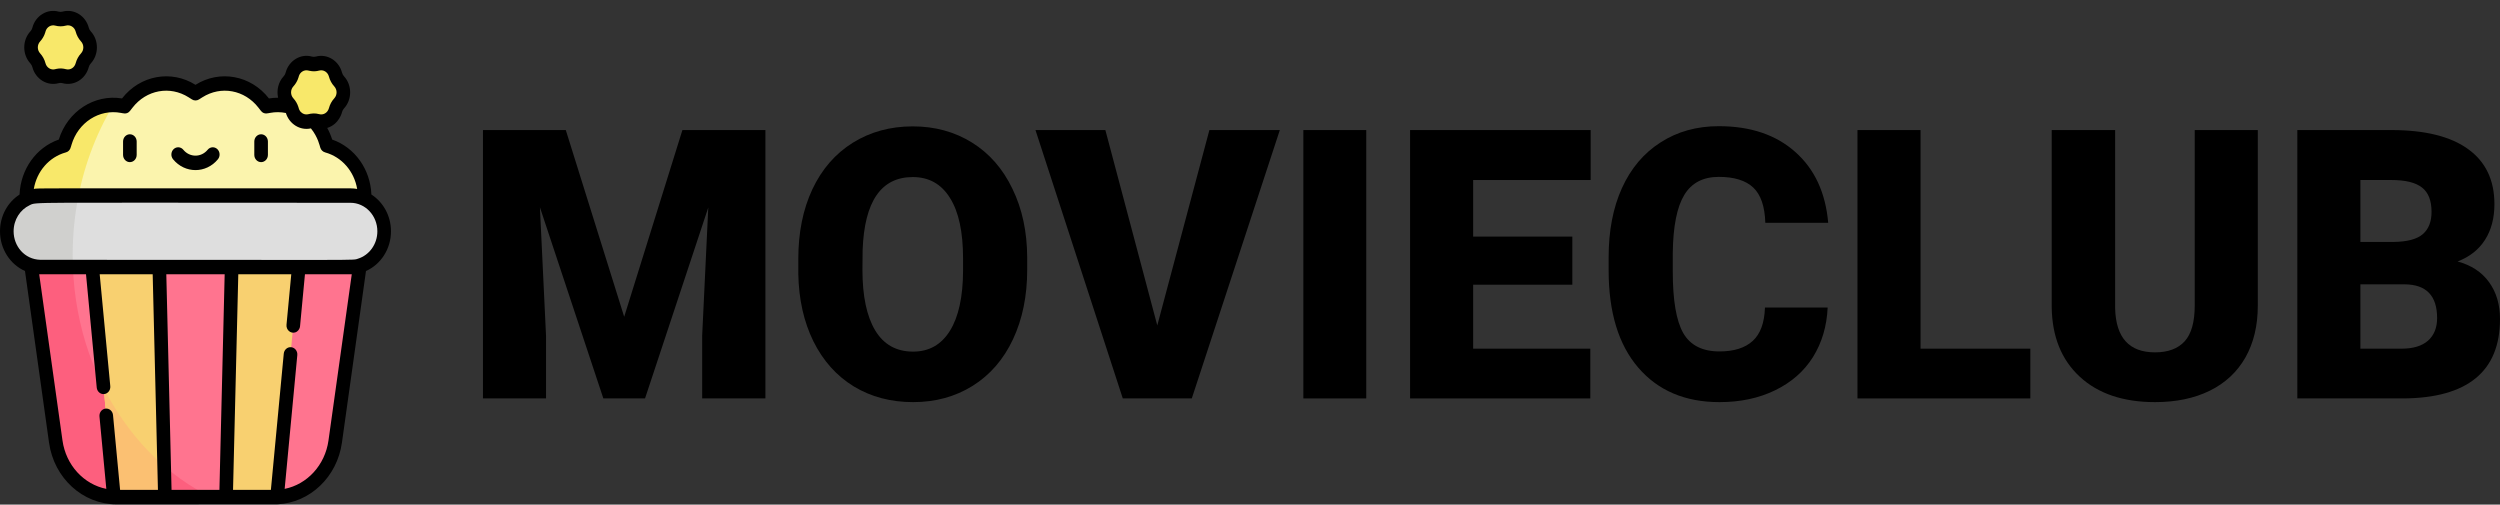 <svg width="218" height="44" viewBox="0 0 218 44" fill="none" xmlns="http://www.w3.org/2000/svg">
<rect x="0" y="0" width="218" height="44" fill="#333333" stroke="none"/>
<path d="M49.337 11.341L54.429 27.623L59.506 11.341H66.744V34.743H61.229V29.278L61.762 18.092L56.247 34.743H52.612L47.081 18.076L47.614 29.278V34.743H42.115V11.341H49.337Z" fill="black"/>
<path d="M89.572 23.524C89.572 25.807 89.159 27.826 88.334 29.584C87.509 31.341 86.334 32.697 84.809 33.65C83.295 34.593 81.566 35.065 79.623 35.065C77.68 35.065 75.957 34.609 74.453 33.698C72.949 32.777 71.774 31.464 70.927 29.761C70.092 28.057 69.653 26.101 69.612 23.894V22.576C69.612 20.283 70.019 18.263 70.834 16.516C71.659 14.759 72.834 13.404 74.359 12.45C75.894 11.496 77.638 11.02 79.592 11.02C81.524 11.02 83.248 11.491 84.762 12.434C86.277 13.377 87.452 14.722 88.287 16.468C89.133 18.204 89.562 20.197 89.572 22.447V23.524ZM83.979 22.544C83.979 20.219 83.597 18.456 82.835 17.256C82.083 16.045 81.002 15.44 79.592 15.44C76.834 15.44 75.377 17.561 75.221 21.804L75.205 23.524C75.205 25.817 75.576 27.58 76.317 28.812C77.059 30.044 78.161 30.661 79.623 30.661C81.012 30.661 82.083 30.055 82.835 28.844C83.587 27.634 83.968 25.892 83.979 23.621V22.544Z" fill="black"/>
<path d="M100.915 28.378L105.459 11.341H111.601L103.924 34.743H97.907L90.293 11.341H96.388L100.915 28.378Z" fill="black"/>
<path d="M119.137 34.743H113.653V11.341H119.137V34.743Z" fill="black"/>
<path d="M137.108 24.826H128.459V30.403H138.675V34.743H122.96V11.341H138.706V15.697H128.459V20.631H137.108V24.826Z" fill="black"/>
<path d="M159.372 26.819C159.298 28.448 158.87 29.889 158.087 31.143C157.303 32.386 156.201 33.35 154.781 34.036C153.371 34.722 151.757 35.065 149.94 35.065C146.942 35.065 144.581 34.063 142.858 32.059C141.134 30.055 140.273 27.226 140.273 23.572V22.415C140.273 20.122 140.659 18.118 141.432 16.404C142.215 14.679 143.338 13.35 144.801 12.418C146.263 11.475 147.955 11.003 149.877 11.003C152.645 11.003 154.87 11.754 156.551 13.254C158.233 14.743 159.189 16.8 159.419 19.426H153.935C153.893 18 153.543 16.977 152.885 16.356C152.227 15.734 151.224 15.424 149.877 15.424C148.509 15.424 147.506 15.948 146.869 16.999C146.232 18.049 145.897 19.726 145.866 22.029V23.685C145.866 26.182 146.169 27.966 146.775 29.037C147.391 30.109 148.446 30.645 149.94 30.645C151.203 30.645 152.17 30.339 152.838 29.728C153.507 29.118 153.862 28.148 153.904 26.819H159.372Z" fill="black"/>
<path d="M167.472 30.403H177.045V34.743H161.972V11.341H167.472V30.403Z" fill="black"/>
<path d="M196.88 11.341V26.658C196.88 28.394 196.52 29.9 195.799 31.175C195.078 32.439 194.044 33.404 192.697 34.068C191.349 34.732 189.756 35.065 187.918 35.065C185.14 35.065 182.951 34.325 181.353 32.846C179.755 31.368 178.94 29.343 178.909 26.771V11.341H184.44V26.884C184.503 29.444 185.662 30.725 187.918 30.725C189.057 30.725 189.918 30.403 190.503 29.761C191.088 29.118 191.381 28.073 191.381 26.626V11.341H196.88Z" fill="black"/>
<path d="M200.327 34.743V11.341H208.521C211.456 11.341 213.686 11.893 215.211 12.996C216.747 14.1 217.514 15.702 217.514 17.802C217.514 19.013 217.243 20.047 216.7 20.904C216.156 21.762 215.357 22.394 214.302 22.801C215.493 23.122 216.407 23.723 217.044 24.601C217.681 25.48 218 26.551 218 27.816C218 30.109 217.29 31.834 215.869 32.991C214.459 34.138 212.365 34.722 209.586 34.743H200.327ZM205.826 24.794V30.403H209.43C210.422 30.403 211.185 30.173 211.717 29.712C212.25 29.241 212.516 28.582 212.516 27.735C212.516 25.785 211.571 24.805 209.68 24.794H205.826ZM205.826 21.097H208.693C209.895 21.087 210.751 20.861 211.263 20.422C211.775 19.983 212.031 19.334 212.031 18.477C212.031 17.491 211.754 16.784 211.2 16.356C210.647 15.916 209.754 15.697 208.521 15.697H205.826V21.097Z" fill="black"/>
<path d="M9.935 43.343C7.381 43.235 5.242 41.213 4.863 38.507L2.294 20.171H7.743L11.062 31.76L9.935 43.343Z" fill="#FF748F"/>
<path d="M20.276 20.171L23.031 31.757L19.712 43.349H14.381L11.062 31.76L13.817 20.171H20.276Z" fill="#FF748F"/>
<path d="M31.799 20.17L29.23 38.506C28.85 41.212 26.712 43.234 24.158 43.342L23.031 31.756L26.35 20.17H31.799V20.17Z" fill="#FF748F"/>
<path d="M31.722 18.073C32.15 15.659 30.746 13.304 28.508 12.683L28.494 12.679L28.426 12.445C27.768 10.193 25.635 8.812 23.448 9.225L23.213 9.269L22.996 8.99C21.613 7.206 19.211 6.762 17.342 7.944L17.046 8.132L16.75 7.944C14.881 6.762 12.479 7.206 11.096 8.99L10.88 9.269L10.645 9.225C8.458 8.812 6.324 10.193 5.667 12.445L5.599 12.679L5.584 12.683C3.346 13.304 1.943 15.659 2.371 18.073V18.073H31.722Z" fill="#FBF4AD"/>
<path d="M7.492 3.175C7.339 3.009 7.228 2.805 7.169 2.582L7.169 2.581C6.981 1.862 6.286 1.436 5.605 1.622L5.605 1.622C5.393 1.681 5.172 1.681 4.96 1.622L4.96 1.622C4.279 1.436 3.584 1.862 3.396 2.581L3.396 2.582C3.337 2.805 3.226 3.009 3.073 3.175C2.581 3.707 2.581 4.56 3.073 5.092C3.226 5.258 3.337 5.462 3.396 5.685L3.396 5.685C3.584 6.404 4.279 6.831 4.96 6.644L4.96 6.644C5.172 6.586 5.393 6.586 5.605 6.644L5.605 6.644C6.286 6.831 6.981 6.404 7.169 5.685L7.169 5.685C7.228 5.462 7.339 5.258 7.492 5.092C7.984 4.56 7.984 3.707 7.492 3.175Z" fill="#F8E86A"/>
<path d="M29.575 7.096C29.422 6.931 29.311 6.727 29.252 6.503L29.252 6.503C29.064 5.784 28.369 5.357 27.688 5.544L27.688 5.544C27.476 5.602 27.254 5.602 27.043 5.544L27.043 5.544C26.362 5.357 25.666 5.784 25.479 6.503L25.478 6.503C25.42 6.727 25.309 6.931 25.156 7.096C24.664 7.628 24.664 8.481 25.156 9.014C25.309 9.179 25.42 9.383 25.478 9.607L25.479 9.607C25.666 10.326 26.362 10.753 27.043 10.566L27.043 10.566C27.254 10.508 27.476 10.508 27.688 10.566L27.688 10.566C28.369 10.753 29.064 10.326 29.252 9.607L29.252 9.607C29.311 9.383 29.422 9.179 29.575 9.014C30.067 8.481 30.067 7.628 29.575 7.096Z" fill="#F8E86A"/>
<path d="M13.35 39.749L14.381 43.348H18.398C16.556 42.445 14.857 41.225 13.35 39.749Z" fill="#FD5F7E"/>
<path d="M6.337 22.245C6.337 21.546 6.366 20.854 6.419 20.17H2.294L4.863 38.506C5.242 41.212 7.381 43.234 9.935 43.342L10.604 36.465C7.933 32.559 6.337 27.619 6.337 22.245Z" fill="#FD5F7E"/>
<path d="M14.381 43.347H10.151C10.078 43.347 10.007 43.346 9.935 43.342L7.743 20.17H13.817L14.381 43.347Z" fill="#F8D070"/>
<path d="M26.35 20.17L24.158 43.342C24.086 43.346 24.015 43.347 23.942 43.347H19.712L20.276 20.17H26.35Z" fill="#F8D070"/>
<path d="M9.881 9.153C7.979 9.148 6.247 10.457 5.667 12.445L5.599 12.679L5.584 12.683C3.346 13.304 1.943 15.659 2.37 18.073V18.073H6.665C7.184 14.803 8.302 11.777 9.881 9.153Z" fill="#F8E86A"/>
<path d="M30.565 17.055H3.528C1.907 17.055 0.594 18.45 0.594 20.17C0.594 21.891 1.907 23.286 3.528 23.286H30.565C32.185 23.286 33.499 21.891 33.499 20.17C33.499 18.45 32.185 17.055 30.565 17.055Z" fill="#DEDEDE"/>
<path d="M9.032 33.801L9.935 43.342C10.007 43.346 10.078 43.348 10.151 43.348H14.381L14.315 40.637C12.182 38.799 10.381 36.472 9.032 33.801Z" fill="#FBC072"/>
<path d="M6.337 22.245C6.337 20.46 6.514 18.722 6.847 17.055H3.528C1.907 17.055 0.594 18.45 0.594 20.17C0.594 21.891 1.907 23.286 3.528 23.286H6.359C6.345 22.941 6.337 22.594 6.337 22.245Z" fill="#D0D0CE"/>
<path d="M11.324 14.138C11.652 14.138 11.918 13.856 11.918 13.507V12.34C11.918 11.992 11.652 11.709 11.324 11.709C10.996 11.709 10.731 11.992 10.731 12.34V13.507C10.731 13.856 10.996 14.138 11.324 14.138Z" fill="black"/>
<path d="M22.769 14.138C23.096 14.138 23.362 13.856 23.362 13.507V12.34C23.362 11.992 23.096 11.709 22.769 11.709C22.441 11.709 22.175 11.992 22.175 12.34V13.507C22.175 13.856 22.441 14.138 22.769 14.138Z" fill="black"/>
<path d="M19.003 13.887C19.218 13.624 19.192 13.226 18.945 12.998C18.698 12.769 18.323 12.796 18.108 13.059C17.547 13.742 16.548 13.744 15.985 13.059C15.77 12.796 15.395 12.769 15.148 12.998C14.901 13.226 14.875 13.624 15.09 13.887C16.125 15.148 17.968 15.147 19.003 13.887Z" fill="black"/>
<path d="M7.915 2.733C7.833 2.644 7.772 2.533 7.741 2.413C7.468 1.369 6.443 0.741 5.456 1.012C5.345 1.043 5.224 1.044 5.108 1.012C4.121 0.741 3.096 1.369 2.823 2.413C2.814 2.435 2.784 2.588 2.65 2.733C1.936 3.505 1.936 4.761 2.65 5.534C2.732 5.623 2.792 5.733 2.823 5.854C3.096 6.897 4.121 7.525 5.108 7.254C5.131 7.251 5.269 7.204 5.454 7.254C6.457 7.526 7.468 6.89 7.741 5.853C7.772 5.733 7.833 5.623 7.915 5.534C8.629 4.761 8.629 3.505 7.915 2.733ZM7.068 4.65C6.846 4.891 6.684 5.189 6.598 5.513C6.494 5.908 6.117 6.132 5.753 6.034C5.234 5.891 4.801 6.036 4.809 6.035C4.445 6.133 4.068 5.901 3.967 5.516C3.882 5.191 3.719 4.892 3.497 4.65C3.233 4.365 3.233 3.901 3.497 3.616C3.872 3.21 3.971 2.739 3.968 2.748C4.069 2.364 4.447 2.132 4.811 2.232C5.119 2.317 5.445 2.317 5.753 2.232C6.115 2.132 6.496 2.362 6.597 2.75C6.682 3.075 6.845 3.375 7.068 3.616C7.332 3.901 7.332 4.365 7.068 4.65Z" fill="black"/>
<path d="M34.093 20.17C34.093 18.811 33.408 17.619 32.386 16.963C32.296 14.759 30.944 12.861 28.966 12.169C28.856 11.816 28.71 11.477 28.534 11.157C29.601 10.824 29.83 9.764 29.825 9.773C29.857 9.653 29.916 9.543 29.998 9.455C30.712 8.682 30.712 7.426 29.998 6.654C29.916 6.565 29.856 6.454 29.824 6.334C29.552 5.29 28.527 4.662 27.54 4.933C27.422 4.964 27.306 4.964 27.194 4.934C26.247 4.657 25.186 5.264 24.907 6.334C24.898 6.355 24.867 6.509 24.733 6.654C24.265 7.159 24.106 7.872 24.251 8.521C23.985 8.52 23.718 8.54 23.452 8.584C21.887 6.57 19.168 6.06 17.046 7.397C14.932 6.065 12.211 6.563 10.641 8.584C8.232 8.187 5.89 9.707 5.127 12.169C3.149 12.86 1.797 14.759 1.706 16.963C0.685 17.619 0 18.811 0 20.17C0 21.728 0.901 23.067 2.179 23.631L4.276 38.599C4.711 41.702 7.225 43.978 10.151 43.978C13.493 43.978 22.34 43.976 24.186 43.972C27.03 43.849 29.398 41.59 29.817 38.599L31.914 23.631C33.192 23.067 34.093 21.728 34.093 20.17ZM25.58 7.537C25.955 7.131 26.054 6.66 26.051 6.669C26.152 6.285 26.529 6.054 26.892 6.153C26.956 6.161 27.335 6.291 27.837 6.153C27.837 6.153 27.838 6.153 27.839 6.153C28.202 6.054 28.58 6.286 28.68 6.671C28.766 6.996 28.928 7.296 29.151 7.537C29.415 7.822 29.415 8.286 29.151 8.571C28.928 8.812 28.766 9.112 28.681 9.437C28.564 9.849 28.183 10.049 27.839 9.955C27.476 9.857 27.186 9.881 26.824 9.97C26.405 10.037 26.164 9.686 26.172 9.693C26.068 9.552 26.052 9.433 26.017 9.324C25.929 9.051 25.779 8.787 25.58 8.571C25.316 8.286 25.316 7.822 25.58 7.537ZM2.949 16.474C3.208 14.95 4.271 13.698 5.734 13.292L5.749 13.288C6.167 13.172 6.187 12.73 6.234 12.631C6.801 10.686 8.653 9.488 10.541 9.844C10.648 9.844 11.049 10.042 11.338 9.669L11.555 9.39C12.76 7.835 14.817 7.454 16.447 8.485L16.743 8.672C16.93 8.791 17.163 8.791 17.35 8.672L17.646 8.485C19.275 7.454 21.333 7.835 22.538 9.39L22.755 9.669C23.043 10.04 23.451 9.844 23.552 9.844C24.013 9.758 24.474 9.761 24.929 9.853C25.218 10.806 26.163 11.409 27.112 11.195C27.743 11.977 27.879 12.738 27.927 12.865C27.986 13.065 28.134 13.23 28.359 13.292C29.822 13.698 30.885 14.95 31.144 16.474C30.971 16.444 30.756 16.424 30.566 16.424C2.317 16.426 3.394 16.396 2.949 16.474ZM1.187 20.17C1.187 19.158 1.759 18.286 2.578 17.899C3.228 17.591 1.94 17.686 30.566 17.684C31.847 17.684 32.906 18.792 32.906 20.17C32.906 21.304 32.186 22.263 31.206 22.56C30.691 22.715 32.417 22.655 3.527 22.655C2.128 22.624 1.187 21.454 1.187 20.17ZM19.134 42.717H14.959C14.954 42.527 14.523 24.805 14.502 23.916H19.591C19.585 24.161 19.163 41.534 19.134 42.717ZM5.449 38.413L3.418 23.914C3.535 23.918 3.382 23.915 7.5 23.916L8.435 33.798C8.468 34.145 8.759 34.397 9.085 34.363C9.411 34.328 9.649 34.019 9.617 33.672L8.693 23.916H13.314C13.319 24.106 13.75 41.828 13.772 42.717H10.472L9.855 36.194C9.822 35.847 9.531 35.594 9.205 35.63C8.879 35.664 8.641 35.973 8.674 36.32L9.271 42.63C7.309 42.239 5.751 40.562 5.449 38.413ZM30.674 23.914L28.643 38.413C28.342 40.562 26.784 42.239 24.822 42.63L25.925 30.966C25.958 30.62 25.72 30.311 25.394 30.276C25.068 30.241 24.777 30.494 24.744 30.84L23.621 42.717H20.321C20.327 42.472 20.75 25.1 20.779 23.916H25.399L24.983 28.319C24.94 28.77 25.347 29.116 25.749 28.984C25.97 28.912 26.139 28.705 26.164 28.445L26.592 23.916C30.794 23.915 30.573 23.917 30.674 23.914Z" fill="black"/>
</svg>
